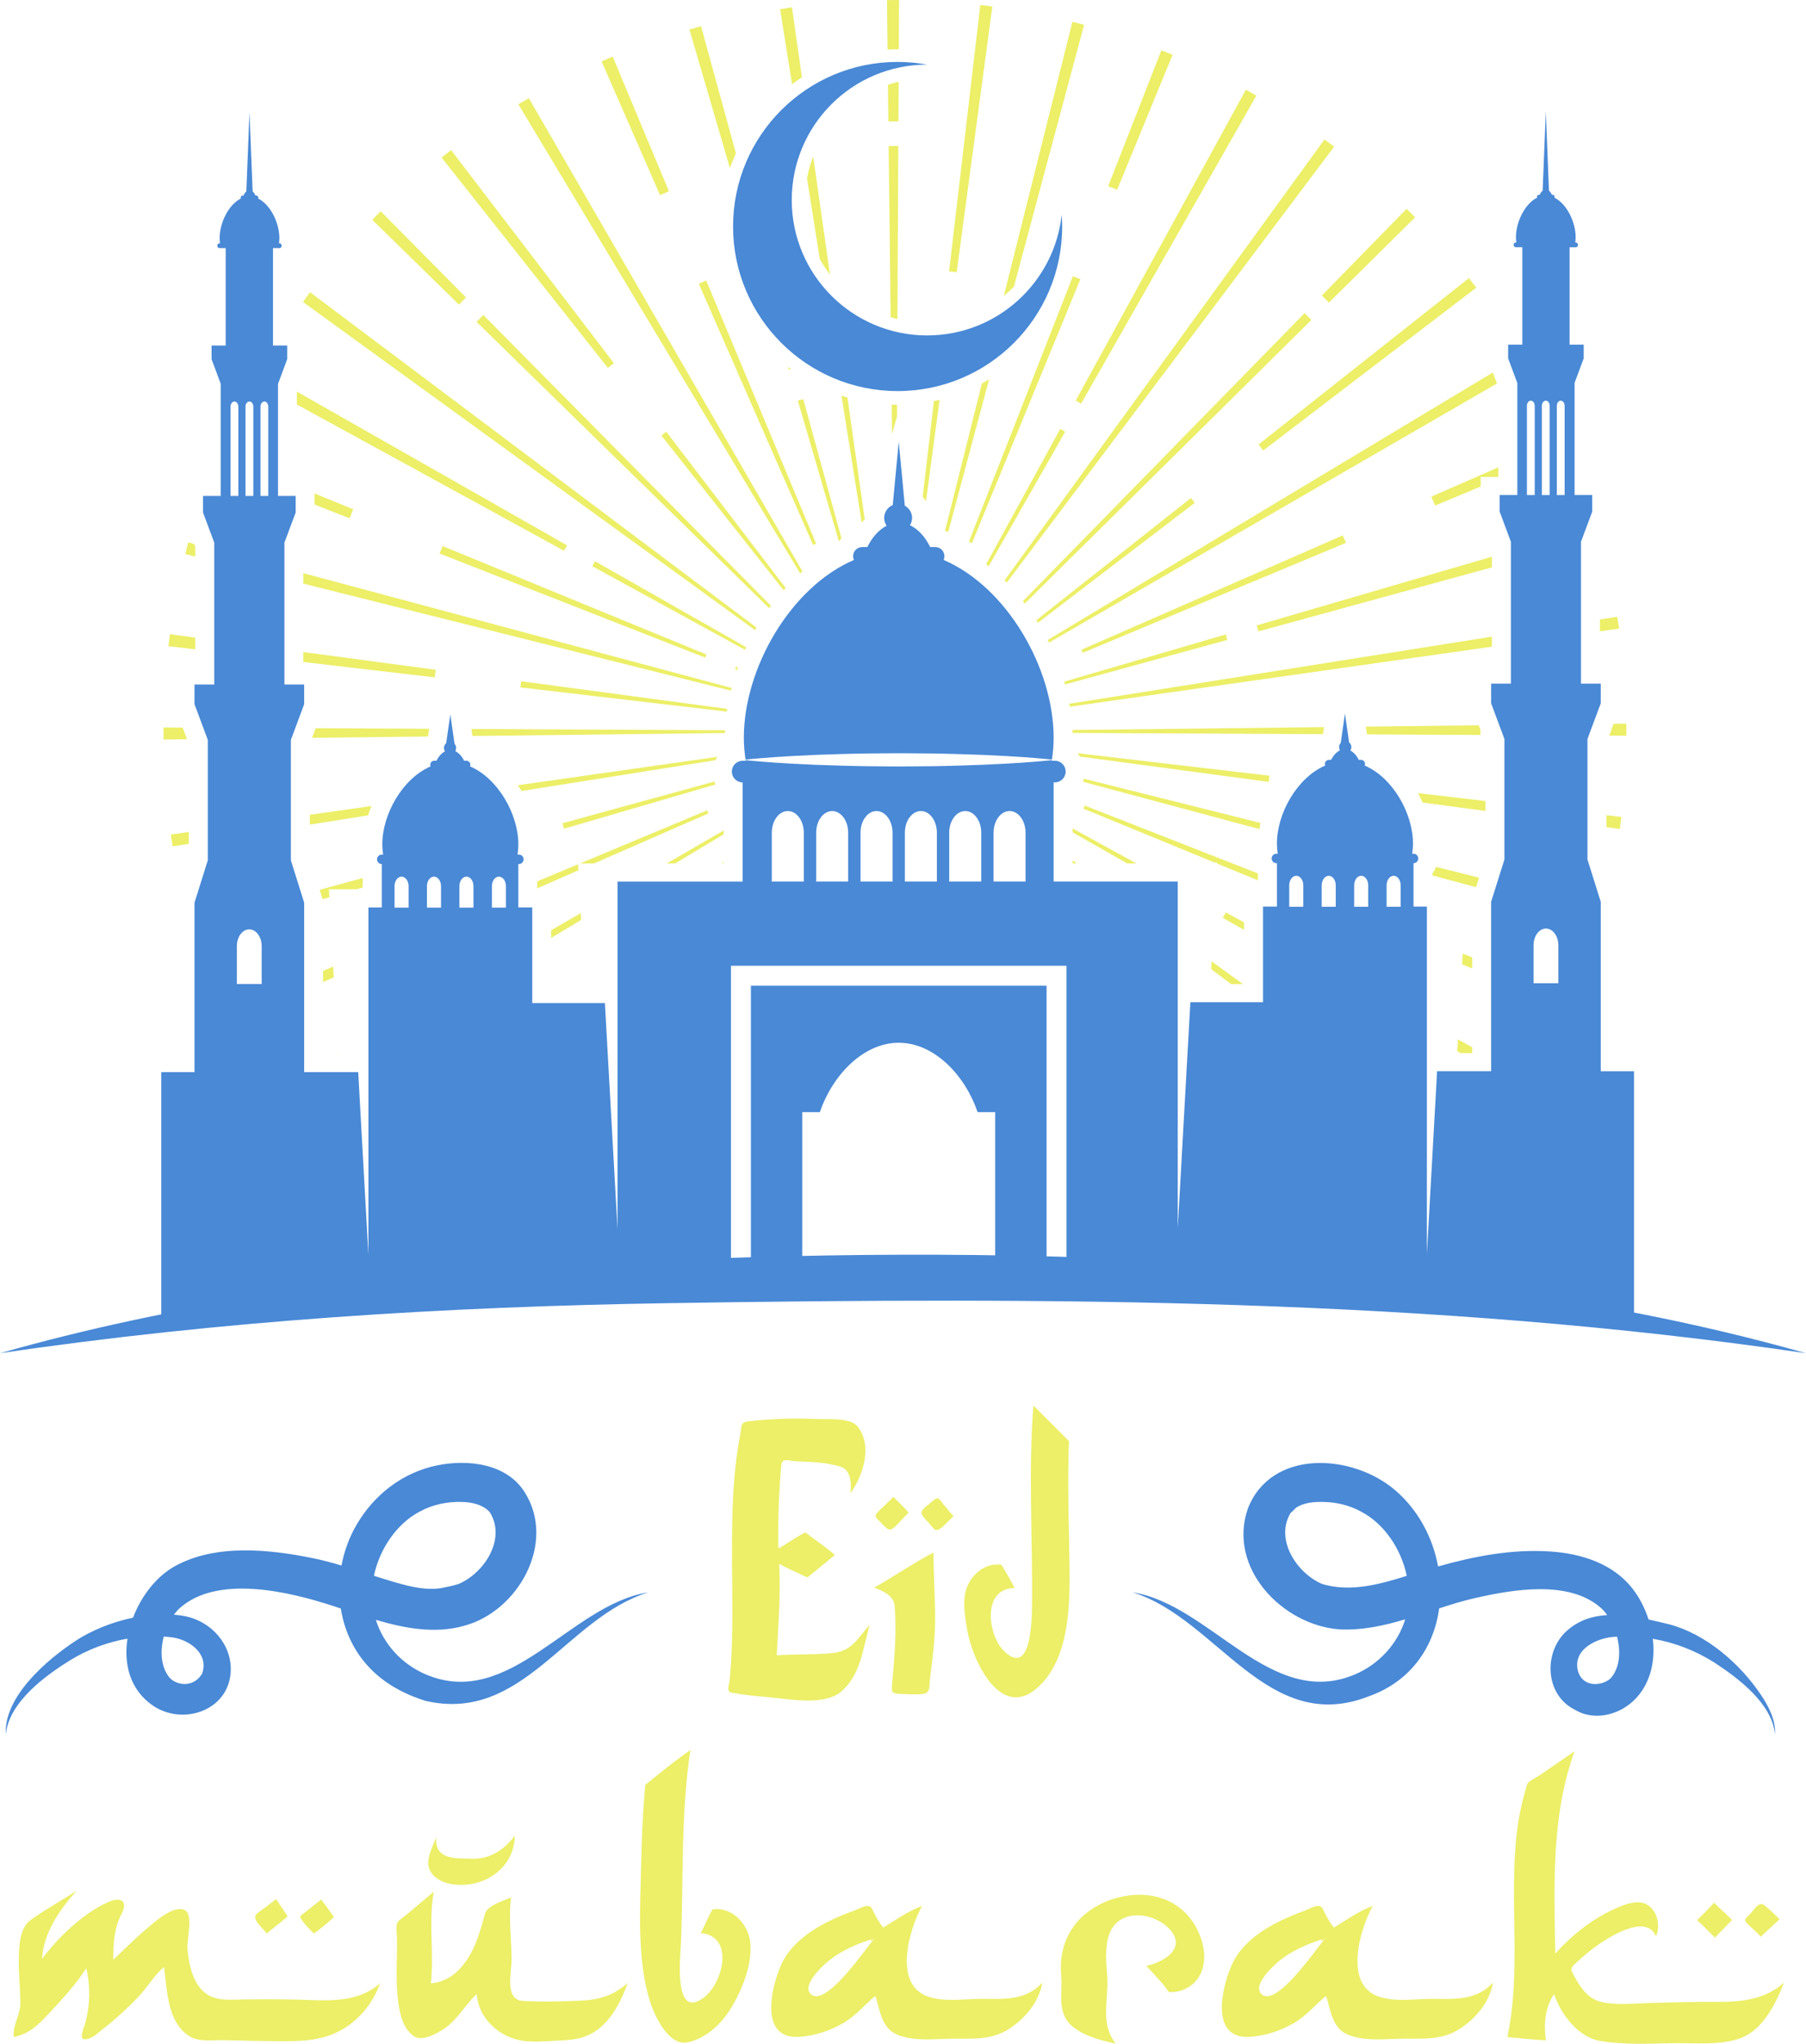 <svg xmlns="http://www.w3.org/2000/svg" width="954.51" height="1080" viewBox="0 0 954.51 1080"><g id="a"/><g id="b"><g id="c"><g id="d"><g><path d="M382.46 456.27V455.53L381.5 456.27H382.46z" fill="#ecef67"/><path d="M291.29 491.59V495.64L307.17 486.1 306.97 482.52 291.29 491.59z" fill="#ecef67"/><path d="M356.83 456.27 382.46 440.87V438.86L352.37 456.27H356.83z" fill="#ecef67"/><path d="M178.31 556.93H178.68L178.66 556.72 178.31 556.93z" fill="#ecef67"/><path d="M305.53 456.71 283.93 465.73V469.42L305.7 459.89 305.53 456.71z" fill="#ecef67"/><path d="M373.67 428.23 306.57 456.27H313.99L374.4 429.84 373.67 428.23z" fill="#ecef67"/><path d="M170.73 513.03V518.95L176.42 516.46 176.1 510.78 170.73 513.03z" fill="#ecef67"/><path d="M170.51 475.19 174.06 474.15 173.83 469.93H188.5L191.71 468.99V463.97L168.96 470.21 170.51 475.19z" fill="#ecef67"/><path d="M298.1 437.92l80.04-23.37c-.23-.5-.44-1.01-.6-1.54l-80.24 22 .8 2.91z" fill="#ecef67"/><path d="M163.71 435.76l30.84-4.9c.52-1.67 1.1-3.32 1.77-4.93l-32.6 4.63v5.2z" fill="#ecef67"/><path d="M91.25 447.26 99.78 445.91V439.65L90.25 441 91.25 447.26z" fill="#ecef67"/><path d="M379.12 399.94l-105.41 14.99c.67 1 1.31 2.02 1.93 3.06l102.53-16.28c.28-.62.59-1.2.95-1.76z" fill="#ecef67"/><path d="M96.53 384.47 86.39 384.42 86.46 390.79 98.84 390.65 96.53 384.47z" fill="#ecef67"/><path d="M249.66 388.91l133.5-1.54c0-.5.03-.99.05-1.48l-134.08-.66.54 3.68z" fill="#ecef67"/><path d="M164.94 389.89 226.24 389.19 226.82 385.11 166.82 384.82 164.94 389.89z" fill="#ecef67"/><path d="M275.02 363.26l109.1 12.78c.07-.48.14-.97.22-1.44l-108.87-14.6-.46 3.26z" fill="#ecef67"/><path d="M89.01 341.47 103.21 343.13V336.91L89.85 335.12 89.01 341.47z" fill="#ecef67"/><path d="M160.29 349.82 229.76 357.96 230.31 353.94 160.29 344.56V349.82z" fill="#ecef67"/><path d="M160.29 308.41l226 56.55c.11-.47.22-.94.34-1.42l-226.34-60.66v5.53z" fill="#ecef67"/><path d="M99.51 286.6s-.44 1.54-.81 3.1c-.38 1.56-.76 3.11-.76 3.11l5.27 1.31v-5.13l-.58-1.55-3.12-.83z" fill="#ecef67"/><path d="M232.34 292.52 372.69 347.5 373.35 345.85 233.93 288.56 232.34 292.52z" fill="#ecef67"/><path d="M388.54 353.71l.96.38c.17-.46.31-.94.48-1.4l-.89-.37-.56 1.39z" fill="#ecef67"/><path d="M184.78 273.89 186.68 269.14 166.22 260.74V266.62L184.78 273.89z" fill="#ecef67"/><path d="M299.72 288.18 156.89 206.92V213.75L298.07 291.03 299.72 288.18z" fill="#ecef67"/><path d="M313.01 299.2l80.77 44.21c.21-.45.4-.92.61-1.37l-79.87-45.45-1.51 2.61z" fill="#ecef67"/><path d="M160.13 159.57 399.1 332.99c.26-.44.5-.9.75-1.34L163.87 154.42l-3.74 5.15z" fill="#ecef67"/><path d="M244.43 159.08c.92-.96 1.87-1.88 1.87-1.88l-45.08-45.57s-1.15 1.1-2.25 2.25c-1.11 1.14-2.22 2.28-2.22 2.28l45.82 44.83s.93-.96 1.85-1.92z" fill="#ecef67"/><path d="M253.66 168.27c-.89.92-1.78 1.83-1.78 1.83l154.67 151.29c.3-.42.61-.84.91-1.25L255.46 166.46s-.93.88-1.8 1.81z" fill="#ecef67"/><path d="M349.54 230.15l64.62 81.74c.36-.4.7-.8 1.07-1.19l-63.1-82.58-2.59 2.03z" fill="#ecef67"/><path d="M324.46 191.91 238.42 79.31 233.38 83.24 321.28 194.4 324.46 191.91z" fill="#ecef67"/><path d="M273.96 55.1l148.96 247.96c.4-.37.8-.73 1.21-1.09L279.51 51.89l-5.55 3.21z" fill="#ecef67"/><path d="M369.32 149.91 429.73 288 431.34 287.27 373.24 148.18 369.32 149.91z" fill="#ecef67"/><path d="M353.55 101.06 323.82 29.89 317.95 32.46 348.85 103.11 353.55 101.06z" fill="#ecef67"/><path d="M416.43 193.81l.45 1.54 1.12-.31c-.53-.4-1.05-.82-1.56-1.24z" fill="#ecef67"/><path d="M388.95 81.03l-18.42-67.17-6.15 1.71 21.4 73.29c.93-2.67 1.99-5.28 3.17-7.83z" fill="#ecef67"/><path d="M421.66 211.7l21.73 74.39c.4-.6.84-1.16 1.33-1.69l-20.15-73.49-2.91.79z" fill="#ecef67"/><path d="M423.84 40.87l-5.27-37.02-6.26 1 6.3 39.61c1.7-1.26 3.44-2.45 5.23-3.59z" fill="#ecef67"/><path d="M433.27 136.82c1.59 2.9 3.39 5.66 5.39 8.27l-8.87-62.4c-1.44 3.7-2.54 7.55-3.27 11.54l6.75 42.59z" fill="#ecef67"/><path d="M444.75 209.09l10.65 67.05c.53-.6 1.07-1.19 1.64-1.74l-9.14-64.31c-1.06-.31-2.11-.64-3.15-.99z" fill="#ecef67"/><path d="M474.4 26.04c.21.0.42.01.64.02l.12-26.06-6.37.05.3 26.15c1.76-.11 3.52-.16 5.31-.16z" fill="#ecef67"/><path d="M474.95 43.19c-1.92.46-3.8 1.01-5.65 1.64l.22 19.33 5.33-.06.1-20.91z" fill="#ecef67"/><path d="M471.43 229.49l2.65-9.34h0l.03-6.24c-.95.0-1.91-.05-2.85-.07l.18 15.65z" fill="#ecef67"/><path d="M474.32 168.64l.45-91.52-5.1.05 1.05 90.45c1.18.37 2.39.7 3.6 1.01z" fill="#ecef67"/><path d="M487.67 262.44l.12.28c.6.7 1.14 1.43 1.62 2.2l7.19-53.67c-1 .25-2 .49-3.01.7l-5.93 50.5z" fill="#ecef67"/><path d="M524.47 3.45 518.11 2.61 501.62 143.37 505.63 143.91 524.47 3.45z" fill="#ecef67"/><path d="M572.98 13.11s-1.54-.44-3.1-.81c-1.56-.38-3.1-.76-3.1-.76l-36.23 144.77c1.86-1.51 3.66-3.13 5.34-4.83L572.98 13.11z" fill="#ecef67"/><path d="M518.94 202.67l-19.46 77.75c.58.22 1.12.47 1.67.75l21.61-80.69c-1.25.75-2.53 1.49-3.82 2.19z" fill="#ecef67"/><path d="M567.05 145.94 512.08 286.29 513.72 286.95 571.01 147.53 567.05 145.94z" fill="#ecef67"/><path d="M619.74 28.96 613.82 26.58 585.69 98.38 590.43 100.28 619.74 28.96z" fill="#ecef67"/><path d="M571.4 213.32 664.01 50.54 658.48 47.38 568.55 211.67 571.4 213.32z" fill="#ecef67"/><path d="M560.38 226.61l-39.17 71.56c.44.35.89.69 1.32 1.05l40.45-71.09-2.6-1.51z" fill="#ecef67"/><path d="M699.99 73.73l-169.06 232.98c.39.39.78.78 1.16 1.17l173.06-230.41-5.16-3.74z" fill="#ecef67"/><path d="M700.5 158.03c.96.92 1.87 1.88 1.87 1.88l45.57-45.08s-1.1-1.15-2.25-2.25c-1.14-1.11-2.28-2.22-2.28-2.22l-44.81 45.82s.95.92 1.91 1.85z" fill="#ecef67"/><path d="M691.31 167.26c-.92-.89-1.83-1.77-1.83-1.77l-148.85 152.17c.33.42.67.84.99 1.27l151.5-149.87s-.88-.92-1.81-1.8z" fill="#ecef67"/><path d="M629.43 263.14l-81.7 64.6c.29.45.57.89.84 1.34l82.89-63.34-2.03-2.6z" fill="#ecef67"/><path d="M667.66 238.06 780.27 152.01 776.34 146.98 665.18 234.87 667.66 238.06z" fill="#ecef67"/><path d="M789.01 196.84l-235.3 141.37c.23.45.45.92.68 1.38l236.77-136.93-2.16-5.81z" fill="#ecef67"/><path d="M572.31 344.94 711.4 286.83 709.67 282.92 571.58 343.34 572.31 344.94z" fill="#ecef67"/><path d="M758.52 267.15 782.59 257.09V252.01H791.91V246.95L756.47 262.45 758.52 267.15z" fill="#ecef67"/><path d="M665.1 333.66 788.52 299.81V294.18L664.23 330.48 665.1 333.66z" fill="#ecef67"/><path d="M647.88 335.25l-85.43 24.95c.14.5.27 1 .4 1.49l85.82-23.53-.79-2.91z" fill="#ecef67"/><path d="M565.45 373.44l223.07-31.72v-5.3l-223.33 35.47c.09.52.18 1.04.26 1.55z" fill="#ecef67"/><path d="M854.73 325.91 845.6 327.37V333.61L855.74 332.17 854.73 325.91z" fill="#ecef67"/><path d="M850.52 388.72 859.58 388.76 859.53 382.39 852.85 382.45 850.52 388.72z" fill="#ecef67"/><path d="M566.83 387.31l132.39.66.54-3.75-132.98 1.54c.02.52.03 1.03.05 1.55z" fill="#ecef67"/><path d="M782.43 385.59 781.58 383.28 721.88 383.97 722.48 388.08 782.46 388.38 782.43 385.59z" fill="#ecef67"/><path d="M570.8 399.81l99.7 13.37.44-3.27-101.43-11.88c.46.56.89 1.16 1.29 1.77z" fill="#ecef67"/><path d="M751.88 424.09l33.22 4.45v-5.25l-35.67-4.18c.89 1.62 1.7 3.28 2.45 4.98z" fill="#ecef67"/><path d="M849.02 437.11 856.13 438.06 856.97 431.71 849.02 430.77V437.11z" fill="#ecef67"/><path d="M757.08 461.57v1.06l23.07 6.18 1.58-5.03-22.8-5.7c-.43 1.27-1.05 2.45-1.85 3.5z" fill="#ecef67"/><path d="M572.41 413.13l93.17 24.98c.18-1.09.39-2.16.63-3.24l-93.36-23.37c-.12.55-.28 1.1-.44 1.62z" fill="#ecef67"/><path d="M573.29 425.68l-.66 1.65 69.32 28.48h1.34l-.03.54 21.6 8.88v-3.3c-.13-.16-.23-.35-.35-.52l-91.23-35.73z" fill="#ecef67"/><path d="M772.74 509.56 778.07 511.75V505.9L773.06 503.93 772.74 509.56z" fill="#ecef67"/><path d="M770.18 555.51 771.89 556.48H778.07V553.4L770.53 549.27 770.18 555.51z" fill="#ecef67"/><path d="M646.26 485 657.52 491.4V487.41L647.91 482.15 646.26 485z" fill="#ecef67"/><path d="M566.89 439.84 595.76 456.27H600.62L566.89 437.8V439.84z" fill="#ecef67"/><path d="M640.15 512.13 650.64 520.01h6.25L640.38 508.04 640.15 512.13z" fill="#ecef67"/><path d="M566.89 456.27H569.05L566.89 454.69V456.27z" fill="#ecef67"/></g><path d="M561.37 119.69c0-2.08-.09-4.14-.24-6.19-3.89 35.84-34.24 63.75-71.12 63.75-39.51.0-71.55-32.03-71.55-71.55s32.04-71.55 71.54-71.55c-5.06-.91-10.26-1.43-15.59-1.43-48.03.0-86.97 38.94-86.97 86.97s38.94 86.97 86.97 86.97 86.97-38.94 86.97-86.97z" fill="#4989d6"/><g><path d="M553.13 675.7v-154.82H396.87v154.79c8.98-.19 18.04-.34 27.15-.46V587.7h9.28c6.52-19.17 22.72-36.67 41.7-36.67s35.19 17.5 41.69 36.67h9.28v87.53c9.12.12 18.17.28 27.16.47z" fill="#4989d6"/><path d="M386.33 675.91v-165.56h177.33v165.59c115.78 2.78 219.61 10.89 299.94 22.59v-132.45h-17.57v-89.54l-7.02-22.34v-63.68l7.02-18.84v-10.41h-10.44v-74.98h0l5.93-15.9v-8.79h-9.32v-59.22h-.02l4.84-13.02v-7.2h-7.46v-51.49h3.33c.6.0 1.09-.57 1.09-1.27s-.49-1.27-1.09-1.27h-.33c.12-.89.2-1.8.2-2.74.0-8.13-4.72-17.71-11.2-20.93.05-.14.08-.29.08-.44.0-.6-.42-1.08-.93-1.08h-.53c-.36-.88-.89-1.66-1.52-2.19l-1.67-41.84-1.67 41.84c-.64.53-1.17 1.3-1.53 2.18h-.52c-.52.0-.95.48-.95 1.08.0.16.03.31.09.44-6.48 3.23-11.2 12.8-11.2 20.93.0.93.08 1.84.21 2.74h-.33c-.6.0-1.09.57-1.09 1.27s.49 1.27 1.09 1.27h3.5v51.49h-7.51v7.2l4.84 13.02h.02v59.22h-9.33v8.79l5.93 15.9h.01v74.98h-10.45v10.41l7.02 18.84v63.68l-7.02 22.34v89.54h-28.56l-5.4 96.58v-183.59h-7.07v-22.91c1.38.0 2.51-1.13 2.51-2.51s-1.13-2.51-2.51-2.51h-.71c.27-1.75.43-3.55.43-5.38.0-16.02-10.76-34.88-25.54-41.22.12-.26.19-.55.19-.86.0-1.18-.95-2.13-2.12-2.13h-1.18c-1.03-2.13-2.6-3.98-4.47-4.95.34-.52.55-1.15.55-1.82.0-1.01-.47-1.89-1.2-2.49l-2.18-15.2-2.22 15.5c-.54.58-.87 1.35-.87 2.2.0.52.13 1 .35 1.43l-.05.37c-1.88.97-3.47 2.83-4.49 4.96h-1.19c-1.17.0-2.13.96-2.13 2.13.0.31.07.6.18.86-14.78 6.35-25.53 25.21-25.53 41.22.0 1.83.16 3.63.43 5.38h-.7c-1.39.0-2.52 1.13-2.52 2.51s1.13 2.51 2.52 2.51h.28v22.91h-7.36v50.54h-38.4l-6.67 119.39V465.85h-65.6v-52.42h.65c3.15.0 5.7-2.55 5.7-5.71s-2.55-5.71-5.7-5.71h-1.62c.01-.11.02-.22.05-.32-3.44.36-12.28 1.21-24.2 1.85-7.74.45-16.76.83-26.44 1.08-4.84.09-9.84.3-14.91.3-5.07.03-10.23.08-15.39.12-5.16-.04-10.31-.09-15.39-.12-5.07-.02-10.08-.22-14.9-.31-9.68-.25-18.71-.62-26.44-1.07-11.93-.64-20.77-1.49-24.2-1.84.02.11.02.22.05.33h-1.63c-3.15.0-5.7 2.55-5.7 5.71s2.56 5.71 5.7 5.71v52.42h-66.13v183.59l-6.67-119.39h-38.4v-50.54h-7.36v-22.92h.29c1.38.0 2.5-1.13 2.5-2.51s-1.12-2.5-2.5-2.5h-.71c.27-1.76.43-3.55.43-5.39.0-16.01-10.76-34.87-25.54-41.23.12-.26.19-.55.19-.86.0-1.18-.96-2.13-2.14-2.13h-1.18c-1.03-2.14-2.61-3.99-4.49-4.96l-.06-.38c.22-.43.35-.9.35-1.42.0-.85-.33-1.62-.86-2.19l-2.22-15.5-2.18 15.2c-.72.59-1.19 1.49-1.19 2.5.0.67.2 1.29.55 1.81-1.87.98-3.45 2.83-4.47 4.95h-1.18c-1.18.0-2.13.95-2.13 2.13.0.31.08.6.19.86-14.78 6.35-25.54 25.22-25.54 41.23.0 1.83.16 3.63.44 5.39h-.71c-1.39.0-2.51 1.12-2.51 2.5s1.12 2.51 2.51 2.51v22.92h-7.07v183.58l-5.39-96.58h-28.56v-89.54l-7.02-22.35v-63.69l7.02-18.83v-10.4h-10.44v-74.98h0l5.94-15.9v-8.79h-9.33v-59.22h.02l4.84-13.03v-7.2h-7.51v-51.49h3.49c.6.0 1.1-.57 1.1-1.28s-.5-1.27-1.1-1.27h-.33c.13-.89.21-1.8.21-2.73.0-8.13-4.72-17.71-11.21-20.93.06-.13.09-.29.09-.44.0-.6-.43-1.09-.95-1.09h-.52c-.37-.88-.9-1.66-1.53-2.19l-1.67-41.84-1.67 41.84c-.62.52-1.16 1.31-1.52 2.19h-.53c-.52.0-.94.49-.94 1.09.0.15.04.3.09.44-6.48 3.23-11.21 12.8-11.21 20.93.0.93.09 1.84.21 2.73h-.33c-.61.0-1.1.58-1.1 1.27s.49 1.28 1.1 1.28h3.33v51.49h-7.47v7.2l4.84 13.03h-.02v59.22h-9.33v8.79l5.93 15.9h0v74.98h-10.44v10.4l7.02 18.83v63.69l-7.02 22.35v89.54h-17.57v131.99c80.59-11.74 184.86-19.87 301.11-22.62zM822.83 214.45c0-1.51.93-2.73 2.06-2.73s2.05 1.22 2.05 2.73v47.15h-4.12v-47.15zm-7.92.0c0-1.51.93-2.73 2.08-2.73s2.05 1.22 2.05 2.73v47.15h-4.13v-47.15zm2.15 276.22c3.62.0 6.56 3.96 6.56 8.86v20.02h-13.11v-20.02c0-4.89 2.94-8.86 6.56-8.86zm-10.05-276.22c0-1.5.92-2.73 2.06-2.73s2.06 1.22 2.06 2.73v47.16h-4.12v-47.16zm-74.15 253.37c0-2.77 1.66-5.02 3.71-5.02s3.7 2.25 3.7 5.02v11.35h-7.42v-11.35zm-17.16.0c0-2.77 1.67-5.02 3.71-5.02s3.71 2.25 3.71 5.02v11.35h-7.42v-11.35zm-17.15.0c0-2.77 1.67-5.02 3.71-5.02s3.71 2.25 3.71 5.02v11.35h-7.43v-11.35zm-17.16.0c0-2.77 1.67-5.02 3.73-5.02s3.7 2.25 3.7 5.02v11.35h-7.43v-11.35zm-156.26-27.81c0-6.31 3.78-11.43 8.45-11.43s8.45 5.12 8.45 11.43v25.85h-16.91v-25.85zm-23.45.0c0-6.31 3.8-11.43 8.47-11.43s8.46 5.12 8.46 11.43v25.85h-16.93v-25.85zm-23.43.0c0-6.31 3.78-11.43 8.46-11.43s8.45 5.12 8.45 11.43v25.85h-16.91v-25.85zm-23.44.0c0-6.31 3.79-11.43 8.45-11.43s8.47 5.12 8.47 11.43v25.85h-16.92v-25.85zm-23.44.0c0-6.31 3.79-11.43 8.45-11.43s8.46 5.12 8.46 11.43v25.85h-16.91v-25.85zm-23.45.0c0-6.31 3.79-11.43 8.46-11.43s8.45 5.12 8.45 11.43v25.85h-16.92v-25.85zm-147.94 28.26c0-2.77 1.65-5.02 3.7-5.02s3.72 2.25 3.72 5.02v11.35h-7.42v-11.35zm-17.17.0c0-2.77 1.67-5.02 3.72-5.02s3.71 2.25 3.71 5.02v11.35h-7.44v-11.35zm-17.15.0c0-2.77 1.67-5.02 3.72-5.02s3.71 2.25 3.71 5.02v11.35h-7.43v-11.35zm-17.14.0c0-2.77 1.65-5.02 3.7-5.02s3.73 2.25 3.73 5.02v11.35h-7.42v-11.35zm-70.85-253.37c0-1.51.93-2.73 2.07-2.73s2.05 1.23 2.05 2.73v47.16h-4.12v-47.16zm-7.92.0c0-1.51.93-2.73 2.07-2.73s2.07 1.23 2.07 2.73v47.16h-4.13v-47.16zm1.98 276.21c3.63.0 6.57 3.96 6.57 8.86V520h-13.12v-20.03c0-4.89 2.94-8.86 6.55-8.86zm-9.89-276.21c0-1.51.93-2.73 2.07-2.73s2.06 1.23 2.06 2.73v47.16h-4.13v-47.16z" fill="#4989d6"/><path d="M418.27 399.54c7.73-.45 16.76-.83 26.44-1.08 4.82-.09 9.82-.29 14.9-.31 5.08-.05 10.23-.08 15.39-.12 5.16.04 10.31.08 15.39.12 5.07.0 10.07.21 14.91.3 9.68.25 18.7.62 26.44 1.08 11.98.64 20.84 1.5 24.24 1.86.56-3.8.89-7.66.89-11.61.0-36.46-24.49-79.41-58.14-93.88.26-.6.42-1.26.42-1.96.0-2.68-2.18-4.86-4.85-4.86h-2.69c-2.42-5.04-6.19-9.41-10.67-11.54.7-1.13 1.11-2.44 1.11-3.87.0-2.78-1.56-5.18-3.84-6.43l-3.2-33.84-3.17 33.49c-2.65 1.11-4.52 3.73-4.52 6.79.0 1.53.47 2.96 1.27 4.13-4.27 2.21-7.85 6.42-10.18 11.28h-2.69c-2.67.0-4.84 2.18-4.84 4.86.0.7.15 1.36.42 1.96-33.65 14.47-58.16 57.42-58.16 93.88.0 3.95.33 7.81.9 11.61 3.4-.36 12.26-1.2 24.25-1.85z" fill="#4989d6"/></g><path d="M954.51 715.09c-198.67-29.31-400.52-29.62-600.92-26.46-118.28 1.86-236.56 9.21-353.59 26.46 89.92-25.54 183.49-38.93 276.71-44.98 106.57-6.91 213.01-9.31 319.74-4.74 120.41 5.16 241.8 16.76 358.06 49.72z" fill="#4989d6"/><g><path d="M444.05 894.28c10.88-8.6 11.98-23.17 15.57-35.59-6.89 7.52-9.11 13.91-20.33 14.93-9.58.88-19.19.45-28.77 1.08.85-16.08 2.15-32.15 1.31-48.25 4.87 2.59 9.93 4.8 14.92 7.14 4.83-3.97 9.68-7.92 14.5-11.89-4.92-4.33-10.42-7.88-15.58-11.9-5.02 2.37-9.37 5.85-14.28 8.43-.19-9.96-.01-19.93.52-29.87.24-4.44.55-8.88.93-13.3.43-5.1 3.12-3.12 7.54-2.9 7.81.4 16.16.5 23.69 2.82 5.83 1.74 5.94 9.17 5.42 14.06 6.84-9.49 11.9-25.25 3.59-35.42-3.74-4.57-15.6-3.5-21.26-3.76-7.6-.36-15.22-.33-22.81.09-4.39.23-8.76.59-13.12 1.07-4.81.53-3.79 2.44-4.61 6.77-1.42 7.44-2.46 14.96-3.1 22.51-1.28 15.13-1.38 30.37-1.29 45.55.08 16.3.49 32.65-.32 48.93-.21 4.32-.51 8.64-.9 12.95-.25 2.8-2.18 6.21 1.21 6.8 6.3 1.1 12.7 1.75 19.08 2.31 10.53.91 29.02 4.66 38.11-2.54z" fill="#ecef67"/><path d="M472.83 848.52c.56 6.62.52 13.29.25 19.91-.28 6.95-.93 13.86-1.53 20.78-.53 6.08-.1 5.64 6.04 6 3.16.19 6.31.2 9.47.04 5.13-.27 3.91-4.32 4.53-8.78.4-2.93.77-5.86 1.11-8.8.82-6.95 1.49-13.89 1.54-20.9.08-12.12-.86-24.25-.86-36.38-10.77 5.67-20.79 12.59-31.36 18.6 4.58 1.72 10.22 3.98 10.82 9.52z" fill="#ecef67"/><path d="M493.36 807.66c2.7 3.37 7.61-4.28 10.62-6.3-1.76-2.11-3.51-4.23-5.27-6.34-2.83-3.42-2.68-4.68-6.44-1.28-3.25 2.95-7.26 4.54-3.86 8.27 1.68 1.85 3.38 3.68 4.95 5.64z" fill="#ecef67"/><path d="M466.13 805.15c3.45 3.66 4.2 4.34 7.78.76 2.14-2.13 4.05-4.44 6.28-6.49-2.31-3.15-5.4-5.55-8-8.44-2.17 2.35-4.58 4.39-6.85 6.62-4.08 3.96-2.84 3.73.79 7.55z" fill="#ecef67"/><path d="M565.26 827.72c-.26-22.07-1.18-44.08-.27-66.17-6.28-6.27-12.54-12.54-18.82-18.82-2.73 34.86-.39 69.66-.72 104.56-.07 7.29-.06 39.44-14.75 25.24-8.79-8.47-11.77-33.32 5.52-33.32-2-4.28-4.59-8.24-6.92-12.33-5.41-.68-10.17 1.25-13.92 5.11-7.93 8.16-5.92 18.81-4.25 29.01 2.59 15.84 17.43 48.47 37.19 30.84 16.93-15.11 17.19-43.31 16.94-64.13z" fill="#ecef67"/><path d="M157.28 1056.69c-9.38-.26-18.77-.21-28.15-.11-8.06.09-16.52 1.36-22.58-5.15-5.21-5.58-6.91-14.57-7.48-21.9-.36-4.55 3.33-18.08-1.58-20.25-6.21-2.76-16.75 7.23-20.87 10.7-5.83 4.94-11.17 10.39-16.77 15.58.0-7.97.46-16.7 4.27-23.87 3.82-7.19-.21-9.63-7.19-6.46-13.16 5.98-26.12 18.44-34.71 29.9.86-13.9 9.2-25.8 18.17-35.91-7.96 5.13-16.25 9.75-24 15.21-5.93 4.19-6.23 13.1-6.45 19.85-.27 8.16.82 16.27.82 24.42.0 5.9-4.31 11.92-3.47 17.74 8.61-1.72 13.55-7.03 19.55-13.5 6.6-7.1 13.53-14.64 18.74-22.84 2.35 9.97 2.07 20.38-.9 30.19-.92 3.02-3.77 9.01 2.36 6.96 2.7-.9 5.28-3.42 7.47-5.13 6.51-5.07 12.63-10.66 18.34-16.6 4.69-4.88 8.85-11.98 13.83-16.07 1.72 12.13 1.57 28.86 13.25 36.44 4.96 3.23 11.62 2.16 17.22 2.2 7.11.05 14.21.41 21.31.43 12.22.05 27.52 1.18 38.87-4.24 10.6-4.75 18.84-14.12 23.06-24.88.16-.37.32-.77.51-1.3-12.6 10.78-28.11 9-43.62 8.58z" fill="#ecef67"/><path d="M152.01 1012.63c-1.96-3.07-4.11-6.01-6.05-9.08-3.24 2.55-6.56 5.01-9.89 7.43-3.85 2.77 2.64 7.63 4.91 10.74 3.64-3.08 7.53-5.86 11.04-9.09z" fill="#ecef67"/><path d="M176.46 1013.07c-2.06-3.23-4.45-6.21-6.71-9.31-3.61 2.87-7.21 5.73-10.82 8.58-1.5 1.19 5.67 8.04 6.93 9.38 3.76-2.6 7.23-5.57 10.6-8.65z" fill="#ecef67"/><path d="M276.28 1057.35c-10.03-.61-5.58-15.96-5.94-22.66.0-10.69-1.67-21.36-.21-32.02-4.16 1.82-12.64 4.28-13.82 8.64-1.39 5.12-2.8 10.3-4.78 15.21-4.28 10.55-11.64 20.47-23.79 21.57 1.72-16.1-1.36-32.44 1.51-48.46-4.97 4.23-9.98 8.44-15.01 12.62-3.27 2.71-4.93 2.8-4.67 7.23.2 3.15.28 6.31.26 9.47-.06 11.49-.95 23.99 1.8 35.25 1.08 4.51 3.19 9.13 7.14 11.81 3.84 2.6 9.96-.46 13.58-2.46 9.04-4.99 12.74-13.44 19.62-19.83.65 9.36 6.49 17.01 14.59 21.45 8.2 4.51 16.3 3.8 25.28 3.32 10.37-.55 18.13-.42 26.3-7.85 6.59-6 10.66-14.5 13.65-22.77-7.89 6.84-15.24 8.97-25.56 9.38-9.76.4-20.2.7-29.94.08z" fill="#ecef67"/><path d="M246.02 995.98c12.99-.96 24.09-9.84 25.8-22.56.12-.19.25-1.13.25-3.41-6.02 8.27-14.31 13.06-24.67 12.12-7.81.0-17.8-.04-16.86-11.25-2.11 5.63-6.65 13.24-2.47 18.94 3.9 5.34 11.81 6.61 17.95 6.16z" fill="#ecef67"/><path d="M377.11 1008.9c-.15.0-.32.02-.55.05-2.33 4.08-3.96 8.48-6.27 12.56 18.24 1.56 11.78 26.7 1.48 34.24-15.93 11.67-12.16-21.45-11.87-28.81 1.36-34.14-.11-68.22 4.98-102.14-5.79 3.99-11.31 8.31-16.79 12.71-2.34 1.88-4.68 3.77-7.01 5.67-.25 2.28-.44 4.57-.62 6.85-.91 11.53-1.35 23.11-1.59 34.68-.49 23.22-2.36 50.21 4.59 72.71 2.4 7.64 10.01 24.35 20.41 21.76 10.01-2.49 17.74-10 22.89-18.68 5.73-9.65 11.21-23.33 9.67-34.78-1.25-9.23-9.58-17.91-19.33-16.81z" fill="#ecef67"/><path d="M519.9 1056.27c-9.53-.15-20.22 1.96-29.43-1.22-18.63-6.43-9.89-35.68-3.15-47.84-6.92 2.37-14.21 7.56-20.56 11.4-2.35-3.02-4.19-6.36-5.8-9.82-1.68-3.58-6.48-.25-9.71.92-14.71 5.34-32.07 13.83-38.63 29.1-5.32 12.37-11.23 38.99 9.93 37.52 8.25-.57 16.18-3.21 23.31-7.37 6.62-3.87 11.16-9.67 16.79-14.23 2.57 7.64 3.12 17.01 11.62 20.48 9.38 3.81 20.32 2.1 30.13 2.1s19.54.69 28.51-4.92c8.71-5.46 16.26-14.37 18.01-24.75-8.34 9.25-19.52 8.8-31.03 8.62zm-91.65-2.82c-3.91-4.38 4.91-13.04 8.1-15.88 7.27-6.46 16.62-10.55 25.88-13.26-3.89 4.11-26.25 37.83-33.98 29.14z" fill="#ecef67"/><path d="M462.23 1024.31c-3.46 1.01-2.45 2.6.0.0h0z" fill="#ecef67"/><path d="M589.32 1003.18c-19.07 5.69-30.2 20.89-28.48 40.58.88 10.07-2.64 20.34 6.45 27.45 6.35 4.98 14.62 6.99 22.36 8.71-8.44-10.95-3.56-23.03-4.46-35.67-.6-8.39-2-20.72 4.22-27.42 7.66-8.24 22.55-4.71 29.2 3.11 8.56 10.05-4.19 17.11-12.73 18.88 4.01 4.59 8.49 8.75 11.89 13.84 3.95.24 7.92-.82 11.17-3.08 8.32-5.8 8.86-16.32 5.82-25.22-6.82-19.91-26.25-26.89-45.43-21.17z" fill="#ecef67"/><path d="M758.09 1056.27c-9.54-.15-20.23 1.96-29.44-1.22-18.62-6.43-9.88-35.68-3.15-47.84-6.92 2.37-14.2 7.56-20.55 11.4-2.34-3.02-4.19-6.36-5.81-9.82-1.67-3.58-6.47-.25-9.7.92-14.71 5.34-32.08 13.83-38.64 29.1-5.3 12.37-11.24 38.99 9.93 37.52 8.25-.57 16.19-3.21 23.31-7.37 6.62-3.87 11.16-9.67 16.8-14.23 2.55 7.64 3.11 17.01 11.62 20.48 9.37 3.81 20.33 2.1 30.13 2.1s19.53.69 28.5-4.92c8.71-5.46 16.26-14.37 18.01-24.75-8.34 9.25-19.52 8.8-31.02 8.62zm-91.65-2.82c-3.91-4.39 4.9-13.04 8.09-15.88 7.27-6.46 16.63-10.55 25.88-13.26-3.88 4.11-26.25 37.83-33.97 29.14z" fill="#ecef67"/><path d="M700.41 1024.31c-3.46 1.01-2.45 2.6.0.0h0z" fill="#ecef67"/><path d="M896.84 1057.9c-8.71.1-17.41.33-26.11.6-7.92.24-17.26 1.26-25.01-.77-6.6-1.73-10.53-7.59-13.56-13.24-2.04-3.8-2.54-4.12.6-7.03 2.45-2.26 4.95-4.48 7.56-6.56 6.19-4.95 29.29-21.07 34.89-7.67 2.69-5.8.53-14.56-5.71-17.25-5.4-2.34-13.54 1.45-18.33 3.78-11.11 5.42-20.93 13.4-29.17 22.56-.57-35.91-2.22-72.53 10.17-106.87-6.15 4.22-12.28 8.44-18.43 12.66-1.81 1.25-5.09 2.66-6.44 4.43-2.81 8.75-4.75 17.77-5.75 26.91-3.9 35.54 2.55 71.8-4.85 107 6.78.59 13.53 1.43 20.34 1.73-1.16-8.36-.54-17.29 4.32-24.44 3.55 10.63 12.64 22.75 24.39 24.77 12.42 2.12 25.66 1.44 38.19 1.19 11.32-.23 25.29 1.34 36.06-2.71 11.94-4.47 18.52-18.27 22.93-29.32-13.42 11.76-29.17 10.04-46.08 10.22z" fill="#ecef67"/><path d="M924.57 1017.61c2.05 1.93 4.22 3.64 6.03 5.84 3.22-3.21 6.74-6.08 9.96-9.3-2.58-2.56-5.21-5.07-8.03-7.33-2.95-2.37-5.32 2.4-7.67 4.69-3.05 2.96-3.55 3.05-.29 6.11z" fill="#ecef67"/><path d="M899.48 1016.99c2.29 2.3 4.58 4.59 6.88 6.89 3.07-3.07 6.02-6.24 9.09-9.3-3.1-3.1-6.42-5.98-9.52-9.09-2.85 3.14-5.88 6.09-8.87 9.09.05.53 2.09 2.09 2.42 2.41z" fill="#ecef67"/></g><g><path d="M224.99 884.79c-12.51-5.34-22.28-15.87-26.34-28.8 15.3 4.51 31.18 7.45 46.47 3.19 28.88-7.64 49.12-44.05 32.12-70.76-9.64-15.15-30.04-17.37-46.22-14.06-18.09 3.7-33.15 15.33-42.48 31.22-3.93 6.69-6.63 14.09-8.06 21.7-4.83-1.44-9.68-2.76-14.61-3.78-23.2-4.78-51.74-7.82-73.35 4.07-9.74 5.36-17.81 15.7-22.2 27.26-11.18 2.34-22.13 6.79-30.53 12.35-14.9 9.85-37.87 29.33-36.73 49.41 1.62-17.17 21.05-31.27 34.37-39.46 8.91-5.47 19.28-9.35 29.95-11.22-2.09 13.56 1.38 27.18 13.47 35.41 15.79 10.73 39.98 2.71 41.08-17.93.75-14.32-10.19-26.42-23.7-29.25-2.02-.43-4.13-.7-6.28-.88.99-1.37 2.05-2.58 3.16-3.56 19.96-17.73 57.91-8.54 80.44-1.21 1.51.48 3.03.99 4.57 1.5 1.19 7.52 3.7 14.83 7.68 21.47 8.43 14.07 21.79 22.56 37.11 27.34 51.53 11.89 74.28-43.89 117.66-57.32-40.96 6.35-73.09 62.3-117.56 43.32zm-134.31-19.6c8.97 1.12 19.92 8.39 16.14 19.24-4.54 7.56-13.48 6.32-17.3 2.01-4.63-5.8-4.96-14.1-2.96-21.62 1.39.09 2.76.2 4.12.38zm131.5-66.59c6.59-3.57 14.35-5.13 21.8-4.93 5.13.14 10.31 1.15 14.22 4.7-.01.0.68.89.82 1.01 8.5 13.9-2.99 31.87-16.69 37.67-2.27.68-4.46 1.27-6.81 1.66-11 3.02-25.48-2.2-35.94-5.38-.65-.2-1.3-.41-1.95-.62 2.99-14.24 12.14-27.77 24.54-34.11z" fill="#4989d6"/><path d="M930.69 895.62c-10.99-16.45-29.01-32.11-48.4-37.25-3.55-.84-7.24-1.75-10.99-2.57-1.9-5.89-4.72-11.42-8.26-16.03-10.33-13.52-27.36-18.86-43.76-19.91-20.38-1.32-39.92 2.48-59.22 7.9-2.81-15.27-10.52-29.89-22.74-40.33-22.78-19.42-65.58-21.83-77.83 9.84-10.83 31.45 18.44 61.5 48.35 63.74 12.07.61 23.53-1.92 34.84-5.31-4.03 13.12-13.99 23.75-26.47 29.08-44.48 18.97-76.6-36.98-117.56-43.32 44.76 13.86 71.25 76.31 125.22 54.76 22.12-7.97 34.02-26.2 36.77-46.3 6.23-2.04 12.47-3.97 18.82-5.41 20.01-4.56 49.7-9.8 66.65 5.17 1.18 1.03 2.28 2.32 3.32 3.77-7.52.44-14.71 2.61-20.96 8-12.97 11.19-12.11 34.22 3.97 42.08 10.66 6.38 24.42 2.41 32.37-6.26 7.76-8.45 10.09-19.99 8.73-31.27 11.52 1.95 22.49 6.2 32.57 12.57 12.56 8.19 30.49 21.61 32.04 38 .44-7.56-3.38-14.87-7.45-20.96zm-231.86-58.56c-13.74-5.84-25.3-23.97-16.52-37.89-.37.77 2.53-2.31 2.44-2.24 4.29-3.06 10.28-3.41 15.33-3.23 6.5.19 13.19 1.8 18.93 4.91 12.49 6.39 21.52 19.83 24.49 34.13-14.47 4.54-29.74 8.73-44.67 4.32zm152.84 49.38c-3.74 4.23-14.57 6.01-17.58-3-3.4-12.01 10.25-18.01 19.34-18.5.4-.02.81-.03 1.21-.05 1.96 7.51 1.62 15.79-2.98 21.55z" fill="#4989d6"/></g></g></g></g></svg>